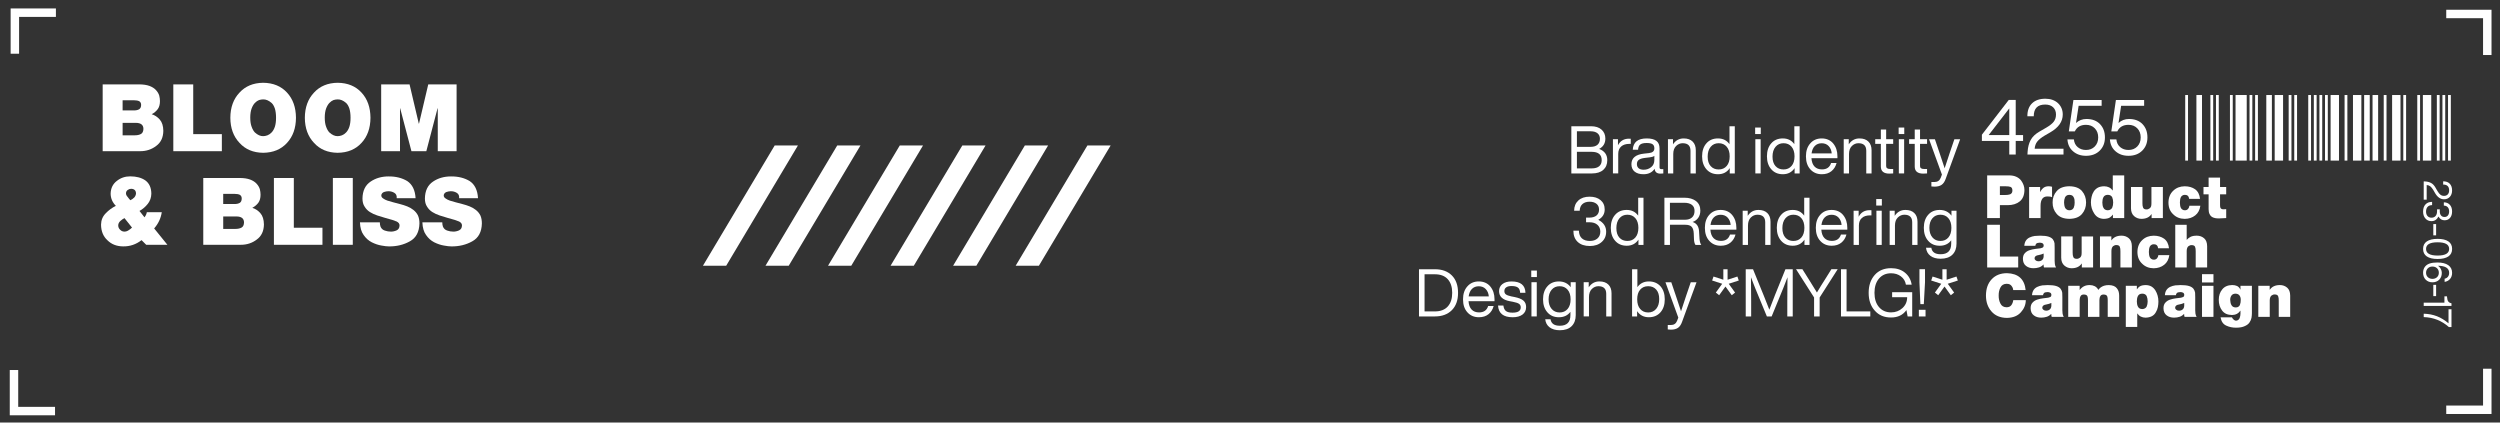 <?xml version="1.0" encoding="UTF-8"?>
<svg id="uuid-d033412a-e670-4b6b-8c23-2ca68a498b47" data-name="Layer 1" xmlns="http://www.w3.org/2000/svg" viewBox="0 0 1923 325.02">
  <rect x="0" y="0" width="1923" height="325.02" fill="#333333" stroke="none"/>
  <defs>
    <style>
      .uuid-47c38ef7-0c22-40d0-afad-96c6f0db2367 {
        fill: #fff;
        stroke-width: 0px;
      }
                    .st0{fill:#FFFFFF;}
	.st1{fill:#FFFFFF;}
	.st2{fill:#FFFFFF;}
    </style>
  </defs>
  <g>
    <polygon class="st2" points="558.57 204.42 540.69 204.42 595.89 111.89 613.77 111.89 558.57 204.42"/>
    <polygon class="st2" points="606.68 204.42 588.8 204.42 644 111.89 661.88 111.89 606.68 204.42"/>
    <polygon class="st2" points="654.78 204.42 636.91 204.42 692.11 111.89 709.99 111.89 654.78 204.42"/>
    <polygon class="st2" points="702.89 204.42 685.01 204.42 740.22 111.89 758.09 111.89 702.89 204.42"/>
    <polygon class="st2" points="751 204.42 733.12 204.42 788.32 111.89 806.2 111.89 751 204.42"/>
    <polygon class="st2" points="799.11 204.42 781.23 204.42 836.43 111.89 854.31 111.89 799.11 204.42"/>
  </g>
  <polygon class="uuid-47c38ef7-0c22-40d0-afad-96c6f0db2367" points="43 6.5 43 13 14.68 13 14.68 41.32 8.18 41.32 8.18 6.5 43 6.5"/>
  <polygon class="uuid-47c38ef7-0c22-40d0-afad-96c6f0db2367" points="1881.65 7.5 1881.65 14 1909.97 14 1909.97 42.32 1916.47 42.32 1916.47 7.5 1881.65 7.5"/>
  <polygon class="uuid-47c38ef7-0c22-40d0-afad-96c6f0db2367" points="42.33 319.44 42.33 312.95 14.01 312.95 14.01 284.62 7.51 284.62 7.51 319.44 42.33 319.44"/>
  <polygon class="uuid-47c38ef7-0c22-40d0-afad-96c6f0db2367" points="1881.65 318.44 1881.65 311.95 1909.97 311.95 1909.97 283.62 1916.47 283.62 1916.47 318.44 1881.65 318.44"/>
  <g>
    <rect class="uuid-47c38ef7-0c22-40d0-afad-96c6f0db2367" x="1680.87" y="73.09" width="2.15" height="50.44"/>
    <rect class="uuid-47c38ef7-0c22-40d0-afad-96c6f0db2367" x="1689.48" y="73.09" width="4.3" height="50.44"/>
    <rect class="uuid-47c38ef7-0c22-40d0-afad-96c6f0db2367" x="1700.23" y="73.09" width="2.15" height="50.44"/>
    <rect class="uuid-47c38ef7-0c22-40d0-afad-96c6f0db2367" x="1704.53" y="73.09" width="2.15" height="50.44"/>
    <rect class="uuid-47c38ef7-0c22-40d0-afad-96c6f0db2367" x="1715.28" y="73.09" width="2.15" height="50.44"/>
    <rect class="uuid-47c38ef7-0c22-40d0-afad-96c6f0db2367" x="1719.58" y="73.09" width="8.6" height="50.44"/>
    <rect class="uuid-47c38ef7-0c22-40d0-afad-96c6f0db2367" x="1730.34" y="73.09" width="2.15" height="50.44"/>
    <rect class="uuid-47c38ef7-0c22-40d0-afad-96c6f0db2367" x="1734.64" y="73.09" width="2.15" height="50.44"/>
    <rect class="uuid-47c38ef7-0c22-40d0-afad-96c6f0db2367" x="1743.24" y="73.09" width="4.3" height="50.44"/>
    <rect class="uuid-47c38ef7-0c22-40d0-afad-96c6f0db2367" x="1749.69" y="73.09" width="6.45" height="50.44"/>
    <rect class="uuid-47c38ef7-0c22-40d0-afad-96c6f0db2367" x="1760.44" y="73.09" width="2.15" height="50.44"/>
    <rect class="uuid-47c38ef7-0c22-40d0-afad-96c6f0db2367" x="1764.74" y="73.09" width="2.15" height="50.44"/>
    <rect class="uuid-47c38ef7-0c22-40d0-afad-96c6f0db2367" x="1775.5" y="73.09" width="2.15" height="50.44"/>
    <rect class="uuid-47c38ef7-0c22-40d0-afad-96c6f0db2367" x="1779.8" y="73.09" width="2.15" height="50.44"/>
    <rect class="uuid-47c38ef7-0c22-40d0-afad-96c6f0db2367" x="1784.1" y="73.09" width="2.15" height="50.44"/>
    <rect class="uuid-47c38ef7-0c22-40d0-afad-96c6f0db2367" x="1788.4" y="73.09" width="2.15" height="50.44"/>
    <rect class="uuid-47c38ef7-0c22-40d0-afad-96c6f0db2367" x="1792.7" y="73.09" width="6.45" height="50.44"/>
    <rect class="uuid-47c38ef7-0c22-40d0-afad-96c6f0db2367" x="1803.45" y="73.09" width="2.15" height="50.44"/>
    <rect class="uuid-47c38ef7-0c22-40d0-afad-96c6f0db2367" x="1809.91" y="73.09" width="6.45" height="50.44"/>
    <rect class="uuid-47c38ef7-0c22-40d0-afad-96c6f0db2367" x="1818.51" y="73.09" width="4.3" height="50.44"/>
    <rect class="uuid-47c38ef7-0c22-40d0-afad-96c6f0db2367" x="1824.96" y="73.09" width="4.3" height="50.44"/>
    <rect class="uuid-47c38ef7-0c22-40d0-afad-96c6f0db2367" x="1833.56" y="73.09" width="2.15" height="50.44"/>
    <rect class="uuid-47c38ef7-0c22-40d0-afad-96c6f0db2367" x="1840.01" y="73.09" width="6.45" height="50.44"/>
    <rect class="uuid-47c38ef7-0c22-40d0-afad-96c6f0db2367" x="1848.62" y="73.09" width="2.15" height="50.44"/>
    <rect class="uuid-47c38ef7-0c22-40d0-afad-96c6f0db2367" x="1859.37" y="73.09" width="2.15" height="50.44"/>
    <rect class="uuid-47c38ef7-0c22-40d0-afad-96c6f0db2367" x="1863.67" y="73.09" width="6.45" height="50.44"/>
    <rect class="uuid-47c38ef7-0c22-40d0-afad-96c6f0db2367" x="1874.42" y="73.09" width="2.15" height="50.44"/>
    <rect class="uuid-47c38ef7-0c22-40d0-afad-96c6f0db2367" x="1878.72" y="73.09" width="2.15" height="50.44"/>
    <rect class="uuid-47c38ef7-0c22-40d0-afad-96c6f0db2367" x="1883.03" y="73.09" width="2.15" height="50.44"/>
  </g>
  <g>
    <path class="st1" d="m78.98,64.9h27.81c3.34,0,6.1.41,8.28,1.23,2.09.8,3.72,1.85,4.9,3.16,1.18,1.29,2.02,2.68,2.5,4.18.37,1.48.56,2.91.56,4.29,0,2.55-.55,4.59-1.65,6.12-1.15,1.59-2.71,2.92-4.68,3.97,2.41.77,4.48,2.14,6.19,4.11,1.78,2.02,2.69,4.92,2.74,8.72-.09,5.13-1.92,8.99-5.5,11.57-3.5,2.7-7.61,4.04-12.32,4.04h-28.84v-51.4Zm15.33,20.04h8.67c1.72,0,3.08-.31,4.08-.92,1-.64,1.49-1.75,1.49-3.36,0-1.3-.5-2.24-1.49-2.83-1-.47-2.35-.71-4.08-.71h-8.67v7.81Zm0,19.13h9.58c1.79,0,3.3-.34,4.54-1.02,1.19-.66,1.81-1.95,1.89-3.87,0-3.07-1.91-4.63-5.73-4.68h-10.27v9.57Z"/>
    <path class="st1" d="m133.31,64.9h15.32v38.25h22.02v13.14h-37.34v-51.4Z"/>
    <path class="st1" d="m177.18,90.6c.04-8.02,2.4-14.47,7.05-19.37,4.5-4.94,10.56-7.46,18.19-7.56,7.72.09,13.84,2.61,18.36,7.56,4.54,4.9,6.83,11.36,6.88,19.37-.05,7.97-2.34,14.4-6.88,19.3-4.52,4.99-10.64,7.54-18.36,7.63-7.63-.09-13.69-2.64-18.19-7.63-4.65-4.9-7.01-11.33-7.05-19.3Zm15.32,0c0,2.8.35,5.11,1.06,6.94.66,1.86,1.5,3.31,2.52,4.37,2.14,1.93,4.25,2.87,6.34,2.82.98,0,2.07-.21,3.27-.63,1.16-.45,2.23-1.17,3.2-2.19,1.04-1.06,1.89-2.51,2.52-4.37.61-1.83.92-4.15.92-6.94s-.31-5.28-.92-7.16c-.64-1.88-1.48-3.3-2.52-4.27-2.18-1.88-4.34-2.78-6.48-2.71-.98,0-2.02.17-3.14.49-1.11.42-2.18,1.16-3.2,2.22-.48.49-.92,1.08-1.33,1.76-.43.71-.83,1.54-1.19,2.5-.7,1.88-1.06,4.26-1.06,7.16Z"/>
    <path class="st1" d="m234.49,90.6c.04-8.02,2.4-14.47,7.05-19.37,4.5-4.94,10.56-7.46,18.19-7.56,7.72.09,13.84,2.61,18.36,7.56,4.54,4.9,6.83,11.36,6.88,19.37-.05,7.97-2.34,14.4-6.88,19.3-4.52,4.99-10.64,7.54-18.36,7.63-7.63-.09-13.69-2.64-18.19-7.63-4.65-4.9-7.01-11.33-7.05-19.3Zm15.32,0c0,2.8.35,5.11,1.06,6.94.66,1.86,1.5,3.31,2.52,4.37,2.14,1.93,4.25,2.87,6.34,2.82.98,0,2.07-.21,3.27-.63,1.16-.45,2.23-1.17,3.2-2.19,1.04-1.06,1.89-2.51,2.52-4.37.61-1.83.92-4.15.92-6.94s-.31-5.28-.92-7.16c-.64-1.88-1.48-3.3-2.52-4.27-2.18-1.88-4.34-2.78-6.48-2.71-.98,0-2.02.17-3.14.49-1.11.42-2.18,1.16-3.2,2.22-.48.49-.92,1.08-1.33,1.76-.43.71-.83,1.54-1.19,2.5-.7,1.88-1.06,4.26-1.06,7.16Z"/>
    <path class="st1" d="m293.2,64.9h21.83l7.12,30.24h.14l7.12-30.24h21.8v51.4h-14.48v-32.98h-.17l-8.63,32.98h-11.45l-8.66-32.98h-.14v32.98h-14.48v-51.4Z"/>
    <path class="st1" d="m108.88,184.71c-4.22,3.3-8.97,4.91-14.24,4.81-4.88-.05-8.88-1.6-11.98-4.68-3.25-2.98-4.89-6.98-4.94-12.02.05-3.47,1.26-6.4,3.64-8.79,2.24-2.34,4.82-4.24,7.75-5.7-2.62-2.65-3.96-5.77-4.01-9.35.09-4.17,1.68-7.44,4.75-9.81,2.94-2.34,6.37-3.52,10.3-3.52,4.83,0,8.74,1.06,11.72,3.17,2.98,2.21,4.5,5.6,4.54,10.17-.05,2.93-.95,5.53-2.71,7.78-1.81,2.3-3.95,4.13-6.41,5.49l3.84,4.89c.98-1.24,1.58-2.54,1.8-3.9h11.5c-.68,4.61-2.63,8.76-5.85,12.46l10.17,12.57h-16.31l-3.58-3.58Zm-13.12-16.94c-1.03.49-2.08,1.22-3.15,2.18s-1.63,2.09-1.68,3.38c0,1.38.51,2.53,1.54,3.45.89.91,1.96,1.37,3.21,1.37,1.12,0,2.16-.33,3.14-.98.98-.59,1.89-1.29,2.73-2.11l-5.79-7.28Zm1.15-18.99c0,.87.41,1.75,1.23,2.64.65.92,1.35,1.78,2.12,2.6,1.12-.52,2.13-1.23,3.05-2.15.82-.96,1.25-2.02,1.3-3.17-.1-2.23-1.33-3.39-3.69-3.48-.97,0-1.85.29-2.64.88-.92.63-1.38,1.52-1.38,2.67Z"/>
    <path class="st1" d="m156.36,136.9h27.81c3.34,0,6.1.41,8.28,1.23,2.09.8,3.72,1.85,4.9,3.16,1.18,1.29,2.02,2.68,2.5,4.18.37,1.48.56,2.91.56,4.29,0,2.55-.55,4.59-1.65,6.12-1.15,1.59-2.71,2.92-4.68,3.97,2.41.77,4.48,2.14,6.19,4.11,1.78,2.02,2.69,4.92,2.74,8.72-.09,5.13-1.92,8.99-5.5,11.57-3.5,2.7-7.61,4.04-12.32,4.04h-28.84v-51.4Zm15.33,20.04h8.67c1.72,0,3.08-.31,4.08-.92,1-.64,1.49-1.75,1.49-3.36,0-1.3-.5-2.24-1.49-2.83-1-.47-2.35-.71-4.08-.71h-8.67v7.81Zm0,19.13h9.58c1.79,0,3.3-.34,4.54-1.02,1.19-.66,1.81-1.95,1.89-3.87,0-3.07-1.91-4.63-5.73-4.68h-10.27v9.57Z"/>
    <path class="st1" d="m210.69,136.9h15.32v38.25h22.02v13.14h-37.34v-51.4Z"/>
    <path class="st1" d="m256.04,136.9h15.32v51.4h-15.32v-51.4Z"/>
    <path class="st1" d="m292.18,171.03c0,1.29.18,2.42.54,3.38.65,1.48,1.76,2.47,3.31,2.96,1.48.52,2.99.78,4.54.78,1.43.05,2.91-.26,4.43-.91,1.5-.68,2.28-1.93,2.33-3.76.05-1.29-.68-2.32-2.18-3.09-1.57-.73-4.55-1.66-8.93-2.81-2.06-.56-4.08-1.18-6.05-1.86-2.06-.68-3.92-1.55-5.59-2.6-1.69-1.05-3.06-2.45-4.11-4.18-1.1-1.62-1.65-3.7-1.65-6.26.09-5.95,2.18-10.29,6.26-13.01,3.9-2.65,8.51-3.97,13.82-3.97,5.56-.05,10.35,1.15,14.37,3.58,3.9,2.6,6.04,6.98,6.4,13.15h-14.52c.18-1.91-.42-3.27-1.81-4.09-1.36-.84-2.87-1.26-4.53-1.26-1.14,0-2.31.21-3.51.63-.55.23-1.01.57-1.4,1.02-.41.47-.61,1.07-.61,1.79.09.87.58,1.58,1.47,2.14.84.63,1.93,1.18,3.27,1.65,2.84.87,6.08,1.76,9.71,2.67,1.93.49,3.78,1.09,5.55,1.79,1.74.68,3.32,1.59,4.75,2.74,1.45,1.15,2.6,2.54,3.44,4.18.77,1.73,1.16,3.77,1.16,6.12-.14,6.59-2.6,11.19-7.4,13.82-4.72,2.65-10.07,3.95-16.04,3.9-1.48,0-3.43-.22-5.83-.67-2.43-.42-4.9-1.25-7.4-2.5-2.48-1.27-4.57-3.14-6.28-5.63-1.74-2.39-2.67-5.63-2.81-9.71h15.28Z"/>
    <path class="st1" d="m340.2,171.03c0,1.29.18,2.42.54,3.38.65,1.48,1.76,2.47,3.31,2.96,1.48.52,2.99.78,4.54.78,1.43.05,2.91-.26,4.43-.91,1.5-.68,2.28-1.93,2.33-3.76.05-1.29-.68-2.32-2.18-3.09-1.57-.73-4.55-1.66-8.93-2.81-2.06-.56-4.08-1.18-6.05-1.86-2.06-.68-3.92-1.55-5.59-2.6-1.69-1.05-3.06-2.45-4.11-4.18-1.1-1.62-1.65-3.7-1.65-6.26.09-5.95,2.18-10.29,6.26-13.01,3.9-2.65,8.51-3.97,13.82-3.97,5.56-.05,10.35,1.15,14.37,3.58,3.9,2.6,6.04,6.98,6.4,13.15h-14.52c.18-1.91-.42-3.27-1.81-4.09-1.36-.84-2.87-1.26-4.53-1.26-1.14,0-2.31.21-3.51.63-.55.23-1.01.57-1.4,1.02-.41.47-.61,1.07-.61,1.79.09.87.58,1.58,1.47,2.14.84.63,1.93,1.18,3.27,1.65,2.84.87,6.08,1.76,9.71,2.67,1.93.49,3.78,1.09,5.55,1.79,1.74.68,3.32,1.59,4.75,2.74,1.45,1.15,2.6,2.54,3.44,4.18.77,1.73,1.16,3.77,1.16,6.12-.14,6.59-2.6,11.19-7.4,13.82-4.72,2.65-10.07,3.95-16.04,3.9-1.48,0-3.43-.22-5.83-.67-2.43-.42-4.9-1.25-7.4-2.5-2.48-1.27-4.57-3.14-6.28-5.63-1.74-2.39-2.67-5.63-2.81-9.71h15.28Z"/>
  </g>
  <g>
    <path class="uuid-47c38ef7-0c22-40d0-afad-96c6f0db2367" d="m1528.54,134.9h16.73c2.22,0,4.1.35,5.64,1.06,1.53.7,2.74,1.62,3.64,2.76,1.79,2.43,2.67,4.9,2.64,7.41-.03,3.92-1.23,6.85-3.59,8.78s-5.47,2.9-9.3,2.9h-5.98v9.93h-9.79v-32.84Zm9.79,15.09h4.04c1.42.03,2.69-.14,3.81-.52.54-.24.98-.61,1.32-1.1.29-.47.44-1.1.44-1.89-.03-1.47-.53-2.38-1.49-2.73-.98-.33-2.13-.48-3.46-.45h-4.67v6.7Z"/>
    <path class="uuid-47c38ef7-0c22-40d0-afad-96c6f0db2367" d="m1560.79,143.86h8.46v3.82h.09c.71-1.44,1.59-2.54,2.63-3.3,1-.73,2.29-1.1,3.87-1.1.88,0,1.75.12,2.59.36v8.04c-.42-.18-.89-.33-1.39-.45-.51-.09-1.2-.13-2.09-.13-3.54-.06-5.33,2.34-5.35,7.21v9.43h-8.8v-23.88Z"/>
    <path class="uuid-47c38ef7-0c22-40d0-afad-96c6f0db2367" d="m1604.61,155.8c0,3.4-1.04,6.31-3.11,8.73-2.06,2.48-5.32,3.75-9.77,3.81-4.4-.06-7.64-1.33-9.73-3.82-2.13-2.43-3.18-5.34-3.13-8.74-.04-3.44,1-6.36,3.13-8.76,2.09-2.44,5.33-3.69,9.73-3.75,4.46.06,7.71,1.31,9.77,3.75,2.07,2.4,3.11,5.32,3.11,8.77Zm-8.8,0c0-.65-.03-1.33-.09-2.05-.09-.71-.29-1.34-.58-1.89-.28-.6-.68-1.09-1.19-1.46-.58-.34-1.31-.52-2.2-.52s-1.54.17-2.06.52c-.58.38-1,.86-1.29,1.46-.51,1.23-.75,2.54-.72,3.94,0,.62.06,1.26.19,1.94.09.68.27,1.32.54,1.94.28.62.71,1.1,1.29,1.46.51.41,1.2.61,2.06.61s1.62-.2,2.2-.61c.51-.36.91-.85,1.19-1.46.48-1.26.71-2.55.68-3.87Z"/>
    <path class="uuid-47c38ef7-0c22-40d0-afad-96c6f0db2367" d="m1633.95,167.73h-8.68v-2.63h-.09c-.24.38-.54.73-.91,1.06-.36.38-.78.73-1.27,1.06-.49.34-1.12.61-1.91.79-.75.19-1.7.31-2.82.34-3.3-.1-5.77-1.49-7.42-4.16-1.67-2.54-2.51-5.38-2.51-8.51,0-1.44.17-2.88.52-4.31.3-1.44.84-2.77,1.62-4,.76-1.23,1.8-2.22,3.12-2.99,1.32-.7,2.96-1.07,4.92-1.1,2.86.03,5.04,1.1,6.54,3.21h.09v-11.59h8.8v32.84Zm-8.5-11.95c0-1.51-.25-2.87-.75-4.07-.29-.55-.71-1-1.26-1.33-.58-.34-1.29-.52-2.15-.52-1.62.03-2.73.65-3.34,1.85-.3.56-.51,1.19-.63,1.89-.12.71-.19,1.43-.19,2.18,0,.71.06,1.41.19,2.12.12.71.33,1.34.63,1.89.61,1.26,1.72,1.91,3.34,1.94.85,0,1.57-.2,2.15-.61.54-.33.96-.77,1.26-1.33.5-1.17.75-2.51.75-4.01h0Z"/>
    <path class="uuid-47c38ef7-0c22-40d0-afad-96c6f0db2367" d="m1663.69,167.73h-8.68v-3.03h-.09c-1.6,2.4-4.16,3.61-7.68,3.64-2.15,0-4.01-.67-5.59-2.02-1.63-1.36-2.46-3.39-2.49-6.09v-16.37h8.8v12.53c-.03,1.38.15,2.5.54,3.37.38.88,1.24,1.33,2.58,1.33.86.03,1.71-.28,2.56-.92.38-.3.7-.77.96-1.42.19-.58.28-1.34.28-2.27v-12.62h8.8v23.88Z"/>
    <path class="uuid-47c38ef7-0c22-40d0-afad-96c6f0db2367" d="m1683.88,152.93c-.1-.99-.43-1.74-.98-2.27-.54-.52-1.29-.79-2.24-.79-.83,0-1.48.17-1.96.52-.54.33-.94.77-1.2,1.33-.28.56-.46,1.19-.55,1.89-.12.74-.17,1.48-.17,2.23,0,.71.06,1.41.17,2.12.09.71.27,1.34.54,1.89.26.56.66,1,1.2,1.33.48.38,1.13.56,1.96.56.99,0,1.79-.35,2.42-1.06.59-.68.94-1.49,1.02-2.45h8.43c-.45,3.25-1.77,5.73-3.96,7.45-2.21,1.75-4.9,2.64-8.07,2.67-3.57-.03-6.51-1.18-8.81-3.46-2.44-2.2-3.67-5.22-3.7-9.05.03-3.83,1.26-6.89,3.7-9.16,2.31-2.23,5.24-3.36,8.81-3.39,3.12,0,5.78.76,7.99,2.29,2.16,1.59,3.42,4.04,3.79,7.37h-8.38Z"/>
    <path class="uuid-47c38ef7-0c22-40d0-afad-96c6f0db2367" d="m1707.66,143.86h4.73v5.61h-4.73v8.35c-.03,1.1.15,1.89.54,2.39.38.53,1.11.79,2.18.79.68,0,1.35-.04,2.01-.13v6.87c-1.84.06-3.72.15-5.65.27-.96,0-1.88-.07-2.76-.22-.91-.18-1.76-.48-2.54-.92-.77-.49-1.38-1.21-1.82-2.15-.51-.96-.76-2.22-.76-3.81v-11.44h-3.94v-5.61h3.94v-7.25h8.8v7.25Z"/>
    <path class="uuid-47c38ef7-0c22-40d0-afad-96c6f0db2367" d="m1528.54,172.9h9.79v24.44h14.07v8.4h-23.86v-32.84Z"/>
    <path class="uuid-47c38ef7-0c22-40d0-afad-96c6f0db2367" d="m1580.42,200.41c0,.89.06,1.81.18,2.75.12.92.42,1.78.9,2.57h-9.28c-.24-.76-.34-1.51-.31-2.25h-.09c-.99,1.06-2.12,1.8-3.41,2.2-1.35.43-2.77.65-4.26.65-2.29,0-4.18-.58-5.68-1.75-1.61-1.2-2.42-3.02-2.45-5.47,0-1.87.49-3.32,1.48-4.35.94-1.05,2.12-1.8,3.53-2.27,1.48-.49,2.97-.83,4.47-1.01s2.83-.34,4-.49c.34-.1.67-.2.97-.29.28-.09.55-.2.79-.31.49-.3.74-.81.74-1.53-.03-.82-.34-1.4-.92-1.73-.59-.31-1.28-.47-2.07-.47-1.37.03-2.27.29-2.73.78-.46.55-.7,1.1-.7,1.65h-8.49c.12-1.69.55-3.06,1.29-4.11.73-1.03,1.67-1.81,2.82-2.33,1.17-.55,2.47-.94,3.91-1.15,1.39-.15,2.77-.22,4.13-.22,2.79,0,4.97.25,6.55.76,1.57.52,2.67,1.24,3.31,2.13.67.88,1.08,1.88,1.24,2.99.06,1.12.09,2.27.09,3.44v9.82Zm-8.45-5.38c-1.19.53-2.45.91-3.77,1.15-2.15.27-3.22,1.13-3.22,2.59,0,.59.29,1.09.87,1.51.53.46,1.24.7,2.12.7,1.11,0,2.05-.32,2.8-.97.74-.62,1.14-1.54,1.2-2.77v-2.21Z"/>
    <path class="uuid-47c38ef7-0c22-40d0-afad-96c6f0db2367" d="m1610.01,205.73h-8.68v-3.03h-.09c-1.6,2.4-4.16,3.61-7.68,3.64-2.15,0-4.01-.67-5.59-2.02-1.63-1.36-2.46-3.39-2.49-6.09v-16.37h8.8v12.53c-.03,1.38.15,2.5.54,3.37.38.88,1.24,1.33,2.58,1.33.86.03,1.71-.28,2.56-.92.38-.3.7-.77.96-1.42.19-.58.28-1.34.28-2.27v-12.62h8.8v23.88Z"/>
    <path class="uuid-47c38ef7-0c22-40d0-afad-96c6f0db2367" d="m1615.28,181.86h8.77v3.03h.09c1.61-2.41,4.2-3.62,7.76-3.62,2.16,0,4.01.66,5.57,1.98,1.54,1.32,2.32,3.35,2.35,6.11v16.37h-8.8v-12.53c.03-1.41-.13-2.55-.49-3.42-.38-.85-1.25-1.28-2.63-1.28-.86-.03-1.68.25-2.46.83-.38.3-.7.76-.96,1.37-.25.65-.38,1.45-.38,2.41v12.62h-8.8v-23.88Z"/>
    <path class="uuid-47c38ef7-0c22-40d0-afad-96c6f0db2367" d="m1660.01,190.93c-.1-.99-.43-1.74-.98-2.27-.54-.52-1.29-.79-2.24-.79-.83,0-1.48.17-1.96.52-.54.33-.94.77-1.2,1.33-.28.56-.46,1.19-.55,1.89-.12.74-.17,1.48-.17,2.23,0,.71.06,1.41.17,2.12.09.71.27,1.33.54,1.89.26.55.66,1,1.2,1.33.48.38,1.13.56,1.96.56.99,0,1.79-.35,2.42-1.06.59-.68.94-1.49,1.02-2.45h8.43c-.45,3.25-1.77,5.73-3.96,7.45-2.21,1.75-4.9,2.64-8.07,2.67-3.57-.03-6.51-1.18-8.81-3.46-2.44-2.2-3.67-5.22-3.7-9.05.03-3.83,1.26-6.89,3.7-9.16,2.31-2.23,5.24-3.36,8.81-3.39,3.12,0,5.78.76,7.99,2.29,2.16,1.59,3.42,4.04,3.79,7.37h-8.38Z"/>
    <path class="uuid-47c38ef7-0c22-40d0-afad-96c6f0db2367" d="m1673.19,172.9h8.81v11.54h.09c.79-.96,1.79-1.73,3-2.31,1.18-.57,2.75-.85,4.72-.85,2.16,0,4.01.66,5.57,1.98,1.54,1.32,2.32,3.35,2.35,6.11v16.37h-8.8v-12.5c.03-1.41-.13-2.54-.49-3.41-.38-.85-1.25-1.28-2.63-1.28-.86-.03-1.68.25-2.46.83-.38.3-.7.75-.96,1.37-.25.64-.38,1.44-.38,2.4v12.59h-8.8v-32.84Z"/>
    <path class="uuid-47c38ef7-0c22-40d0-afad-96c6f0db2367" d="m1548.57,223.13c-.03-.35-.12-.8-.26-1.35-.17-.53-.44-1.04-.81-1.55-.35-.58-.86-1.07-1.52-1.44-.65-.33-1.5-.5-2.53-.5-2.23.06-3.8,1.01-4.72,2.86-.93,1.8-1.38,3.86-1.35,6.17-.03,2.31.42,4.37,1.35,6.17.91,1.88,2.49,2.83,4.72,2.86,1.62,0,2.84-.53,3.66-1.6.77-1.02,1.27-2.31,1.5-3.87h9.64c-.03,3.46-1.28,6.55-3.74,9.27-2.47,2.83-6.06,4.29-10.79,4.38-5.13-.06-9.1-1.73-11.9-5.01-2.81-3.19-4.22-7.25-4.22-12.2.03-5.27,1.49-9.44,4.4-12.51,2.86-3.1,6.77-4.66,11.73-4.69,8.73.24,13.53,4.58,14.4,13.02h-9.55Z"/>
    <path class="uuid-47c38ef7-0c22-40d0-afad-96c6f0db2367" d="m1586.35,238.41c0,.89.06,1.81.18,2.75.12.92.42,1.78.9,2.57h-9.28c-.24-.76-.34-1.51-.31-2.25h-.09c-.99,1.06-2.12,1.8-3.41,2.2-1.35.43-2.77.65-4.26.65-2.29,0-4.18-.58-5.68-1.75-1.61-1.2-2.42-3.02-2.45-5.47,0-1.87.49-3.32,1.48-4.35.94-1.05,2.12-1.8,3.53-2.27,1.48-.49,2.97-.83,4.47-1.01s2.83-.34,4-.49c.34-.1.67-.2.97-.29.28-.09.55-.2.79-.31.49-.3.74-.81.74-1.53-.03-.82-.34-1.4-.92-1.73-.59-.31-1.28-.47-2.07-.47-1.37.03-2.27.29-2.73.78-.46.55-.7,1.1-.7,1.65h-8.49c.12-1.69.55-3.06,1.29-4.11.73-1.03,1.67-1.81,2.82-2.33,1.17-.55,2.47-.94,3.91-1.15,1.39-.15,2.77-.22,4.13-.22,2.79,0,4.97.25,6.55.76,1.57.52,2.67,1.24,3.31,2.13.67.88,1.08,1.88,1.24,2.99.06,1.12.09,2.27.09,3.44v9.82Zm-8.45-5.38c-1.19.53-2.45.91-3.77,1.15-2.15.27-3.22,1.13-3.22,2.59,0,.59.29,1.09.87,1.51.53.46,1.24.7,2.12.7,1.11,0,2.05-.32,2.8-.97.74-.62,1.14-1.54,1.2-2.77v-2.21Z"/>
    <path class="uuid-47c38ef7-0c22-40d0-afad-96c6f0db2367" d="m1590.89,219.86h8.78v3.17h.09c1.87-2.58,4.48-3.83,7.82-3.75,1.32,0,2.58.3,3.77.9,1.2.66,2.09,1.59,2.67,2.81.09-.12.28-.36.58-.72.31-.4.79-.84,1.44-1.3.64-.45,1.45-.85,2.43-1.19,1.02-.33,2.25-.49,3.68-.49,2.93.06,5.01.91,6.22,2.56.62.79,1.06,1.65,1.32,2.58.25.97.37,1.95.37,2.94v16.37h-8.8v-12.9c.03-1.2-.11-2.2-.43-3.01-.39-.82-1.3-1.25-2.72-1.28-1.2,0-2.02.38-2.46,1.14-.52.81-.78,1.86-.78,3.14v12.9h-8.8v-12.9c.03-1.2-.11-2.2-.43-3.01-.39-.82-1.3-1.25-2.72-1.28-1.2,0-2.02.38-2.46,1.14-.52.81-.78,1.86-.78,3.14v12.9h-8.8v-23.88Z"/>
    <path class="uuid-47c38ef7-0c22-40d0-afad-96c6f0db2367" d="m1635.16,219.86h8.51v2.63h.09c.29-.43.62-.83.98-1.19.35-.4.76-.74,1.24-1.01.96-.64,2.47-.98,4.55-1.01,1.67.03,3.13.4,4.37,1.1,1.19.73,2.18,1.71,2.98,2.94,1.58,2.58,2.37,5.44,2.37,8.6,0,1.41-.14,2.83-.41,4.27-.29,1.44-.81,2.77-1.57,4-1.45,2.67-4.08,4.05-7.88,4.16-2.77-.03-4.88-1.1-6.33-3.22h-.09v10.34h-8.8v-31.6Zm8.5,11.98c0,.67.06,1.37.19,2.07.12.71.33,1.34.63,1.89.59,1.26,1.7,1.91,3.34,1.94.86,0,1.57-.2,2.15-.61.54-.33.96-.77,1.24-1.33.51-1.2.77-2.52.77-3.96,0-1.52-.26-2.89-.77-4.12-.28-.55-.69-1-1.24-1.33-.58-.34-1.29-.52-2.15-.52-1.63.03-2.75.65-3.34,1.85-.29.56-.5,1.19-.63,1.89-.12.74-.19,1.48-.19,2.23Z"/>
    <path class="uuid-47c38ef7-0c22-40d0-afad-96c6f0db2367" d="m1688.55,238.41c0,.89.06,1.81.18,2.75.12.92.42,1.78.9,2.57h-9.28c-.24-.76-.34-1.51-.31-2.25h-.09c-.99,1.06-2.12,1.8-3.41,2.2-1.35.43-2.77.65-4.26.65-2.29,0-4.18-.58-5.68-1.75-1.61-1.2-2.42-3.02-2.45-5.47,0-1.87.49-3.32,1.48-4.35.94-1.05,2.12-1.8,3.53-2.27,1.48-.49,2.97-.83,4.47-1.01s2.83-.34,4-.49c.34-.1.67-.2.97-.29.28-.09.55-.2.79-.31.49-.3.74-.81.74-1.53-.03-.82-.34-1.4-.92-1.73-.59-.31-1.28-.47-2.07-.47-1.37.03-2.27.29-2.73.78-.46.55-.7,1.1-.7,1.65h-8.49c.12-1.69.55-3.06,1.29-4.11.73-1.03,1.67-1.81,2.82-2.33,1.17-.55,2.47-.94,3.91-1.15,1.39-.15,2.77-.22,4.13-.22,2.79,0,4.97.25,6.55.76,1.57.52,2.67,1.24,3.31,2.13.67.88,1.08,1.88,1.24,2.99.06,1.12.09,2.27.09,3.44v9.82Zm-8.45-5.38c-1.19.53-2.45.91-3.77,1.15-2.15.27-3.22,1.13-3.22,2.59,0,.59.29,1.09.87,1.51.53.46,1.24.7,2.12.7,1.11,0,2.05-.32,2.8-.97.74-.62,1.14-1.54,1.2-2.77v-2.21Z"/>
    <path class="uuid-47c38ef7-0c22-40d0-afad-96c6f0db2367" d="m1702.59,217.27h-8.8v-6.38h8.8v6.38Zm-8.8,2.58h8.8v23.88h-8.8v-23.88Z"/>
    <path class="uuid-47c38ef7-0c22-40d0-afad-96c6f0db2367" d="m1732.17,240.68c0,1.17-.1,2.41-.3,3.72-.25,1.31-.78,2.55-1.61,3.72-.77,1.12-1.97,2.03-3.61,2.73-1.64.78-3.8,1.18-6.5,1.21-2.83.03-5.41-.51-7.74-1.61-2.38-1.08-3.82-3.19-4.33-6.34h8.73c.13.25.3.53.5.82.29.43.66.81,1.11,1.14.45.37.94.57,1.48.6.71-.03,1.31-.23,1.79-.61.44-.39.79-.86,1.07-1.42.41-1.23.61-2.38.61-3.46v-2.2h-.09c-1.5,2.17-3.62,3.28-6.38,3.32-3.47-.04-6.03-1.2-7.68-3.46-1.69-2.22-2.54-4.95-2.54-8.2s.89-5.9,2.67-8.04c1.72-2.17,4.28-3.29,7.68-3.35,1.38,0,2.64.25,3.77.76,1.14.58,1.96,1.49,2.47,2.72h.09v-2.9h8.8v20.82Zm-16.69-10.06c0,.65.08,1.32.23,2.03.12.72.34,1.35.65,1.89.61,1.26,1.73,1.91,3.36,1.94.89,0,1.59-.2,2.1-.58.54-.35.93-.81,1.14-1.4.45-1.19.66-2.49.63-3.92,0-1.38-.33-2.5-1-3.35-.67-.87-1.7-1.32-3.11-1.35-1.34.03-2.34.5-3.01,1.4-.67.92-1,2.03-1,3.35Z"/>
    <path class="uuid-47c38ef7-0c22-40d0-afad-96c6f0db2367" d="m1737.07,219.86h8.77v3.03h.09c1.61-2.41,4.2-3.62,7.76-3.62,2.16,0,4.01.66,5.57,1.98,1.54,1.32,2.32,3.35,2.35,6.11v16.37h-8.8v-12.53c.03-1.41-.13-2.55-.49-3.42-.38-.85-1.25-1.28-2.63-1.28-.86-.03-1.68.25-2.46.83-.38.3-.7.76-.96,1.37-.25.65-.38,1.45-.38,2.41v12.62h-8.8v-23.88Z"/>
  </g>
  <g>
    <path class="uuid-47c38ef7-0c22-40d0-afad-96c6f0db2367" d="m1550.49,103.91h5.66v4.48h-5.66v10.5h-4.96v-10.5h-21.06v-4.78l20.65-26.73h5.37v27.02Zm-4.96,0v-20.53l-15.87,20.53h15.87Z"/>
    <path class="uuid-47c38ef7-0c22-40d0-afad-96c6f0db2367" d="m1565.07,114.41h22.18v4.48h-27.73l.12-2.3c.24-3.46,1.02-6.43,2.36-8.91,1.34-2.48,3.6-4.64,6.79-6.49l5.31-3.07c2.67-1.57,4.57-3.11,5.69-4.6,1.12-1.49,1.68-3.3,1.68-5.43,0-2.32-.74-4.18-2.21-5.58-1.48-1.4-3.51-2.09-6.11-2.09-5.86,0-8.79,3.01-8.79,9.03h-4.9c-.04-4.29,1.16-7.61,3.6-9.97,2.44-2.36,5.84-3.54,10.21-3.54,3.97,0,7.2,1.12,9.68,3.36,2.48,2.32,3.72,5.25,3.72,8.79,0,5.43-3.19,9.99-9.56,13.69l-4.48,2.6c-2.6,1.57-4.46,3.1-5.61,4.57-1.14,1.47-1.79,3.29-1.95,5.46Z"/>
    <path class="uuid-47c38ef7-0c22-40d0-afad-96c6f0db2367" d="m1604.83,91.52c4.48,0,7.98,1.32,10.5,3.95,2.52,2.63,3.78,6.04,3.78,10.21s-1.32,7.51-3.95,10.15c-2.67,2.68-6.21,4.01-10.62,4.01-4.01,0-7.34-1.16-9.97-3.48-2.64-2.28-4.07-5.33-4.31-9.15h4.96c.24,2.52,1.22,4.5,2.95,5.96,1.73,1.46,3.85,2.18,6.37,2.18,2.75,0,5-.89,6.76-2.68,1.75-1.79,2.63-4.12,2.63-6.99s-.88-5.2-2.63-6.99c-1.75-1.79-4-2.68-6.76-2.68-4.13,0-7,1.69-8.61,5.07h-4.6l3.54-24.19h21.71v4.48h-17.7l-2.01,13.22c2.28-2.04,4.94-3.07,7.97-3.07Z"/>
    <path class="uuid-47c38ef7-0c22-40d0-afad-96c6f0db2367" d="m1637.52,91.52c4.48,0,7.98,1.32,10.5,3.95,2.52,2.63,3.78,6.04,3.78,10.21s-1.32,7.51-3.95,10.15c-2.67,2.68-6.21,4.01-10.62,4.01-4.01,0-7.34-1.16-9.97-3.48-2.64-2.28-4.07-5.33-4.31-9.15h4.96c.24,2.52,1.22,4.5,2.95,5.96,1.73,1.46,3.85,2.18,6.37,2.18,2.75,0,5-.89,6.76-2.68,1.75-1.79,2.63-4.12,2.63-6.99s-.88-5.2-2.63-6.99c-1.75-1.79-4-2.68-6.76-2.68-4.13,0-7,1.69-8.61,5.07h-4.6l3.54-24.19h21.71v4.48h-17.7l-2.01,13.22c2.28-2.04,4.94-3.07,7.97-3.07Z"/>
  </g>
  <g>
    <path class="uuid-47c38ef7-0c22-40d0-afad-96c6f0db2367" d="m1230.05,114.54c4.18,1.6,6.27,4.49,6.27,8.67,0,3.16-1.03,5.65-3.09,7.47-2.06,1.82-4.96,2.73-8.7,2.73h-15.86v-36.31h15.1c3.5,0,6.22.88,8.16,2.63,1.94,1.75,2.91,4.04,2.91,6.86,0,3.64-1.6,6.29-4.79,7.96Zm-6.58-13.57h-10.51v11.99h10.51c2.35,0,4.13-.54,5.35-1.63s1.84-2.62,1.84-4.59c0-1.8-.62-3.21-1.86-4.23-1.24-1.02-3.02-1.53-5.33-1.53Zm-10.51,28.56h11.37c2.52,0,4.43-.54,5.74-1.63,1.31-1.09,1.96-2.65,1.96-4.69,0-4.28-2.58-6.43-7.75-6.43h-11.32v12.75Z"/>
    <path class="uuid-47c38ef7-0c22-40d0-afad-96c6f0db2367" d="m1253,106.68c.68,0,1.14.02,1.38.05v3.93h-1.02c-2.72,0-4.84.67-6.35,2.01s-2.27,3.26-2.27,5.74v14.99h-4.08v-26.32h3.88v4.64c1.77-3.37,4.59-5.05,8.47-5.05Z"/>
    <path class="uuid-47c38ef7-0c22-40d0-afad-96c6f0db2367" d="m1277.94,130.09h1.48v3.32c-.68.1-1.43.15-2.24.15-2.75,0-4.23-1.26-4.44-3.77-1.84,2.82-4.69,4.23-8.57,4.23-2.89,0-5.16-.67-6.81-2.01-1.65-1.34-2.47-3.24-2.47-5.69,0-4.76,3.25-7.48,9.74-8.16l3.77-.41c2.75-.31,4.13-1.51,4.13-3.62,0-1.46-.45-2.52-1.35-3.16-.9-.65-2.42-.97-4.56-.97-2.28,0-3.92.38-4.92,1.15-1,.76-1.57,2.12-1.71,4.05h-4.08c.34-5.81,3.91-8.72,10.71-8.72s9.89,2.55,9.89,7.65v14.69c0,.85.48,1.27,1.43,1.27Zm-13.57.46c2.18,0,4.08-.66,5.71-1.99,1.63-1.29,2.45-3.14,2.45-5.56v-3.11c-.75.58-1.9.95-3.47,1.12l-3.83.46c-2.21.27-3.78.78-4.72,1.53-.94.75-1.4,1.82-1.4,3.21s.44,2.42,1.33,3.19c.88.77,2.19,1.15,3.93,1.15Z"/>
    <path class="uuid-47c38ef7-0c22-40d0-afad-96c6f0db2367" d="m1295.13,106.48c2.92,0,5.2.8,6.83,2.4,1.63,1.6,2.45,3.84,2.45,6.73v17.8h-4.08v-17.39c0-3.91-2.01-5.86-6.02-5.86-1.9,0-3.59.71-5.05,2.14s-2.19,3.5-2.19,6.22v14.89h-4.08v-26.32h3.88v3.93c2.01-3.03,4.76-4.54,8.26-4.54Z"/>
    <path class="uuid-47c38ef7-0c22-40d0-afad-96c6f0db2367" d="m1330.32,110.87v-13.77h4.08v36.31h-3.88v-4.08c-2.11,3.13-5.12,4.69-9.03,4.69-3.71,0-6.67-1.26-8.87-3.77-2.24-2.52-3.37-5.85-3.37-10s1.12-7.56,3.37-10.05c2.17-2.48,5.13-3.72,8.87-3.72s6.71,1.46,8.82,4.39Zm-14.48,16.88c1.53,1.73,3.59,2.6,6.17,2.6s4.64-.9,6.17-2.7c1.53-1.77,2.29-4.23,2.29-7.39s-.76-5.59-2.29-7.4c-1.53-1.8-3.59-2.7-6.17-2.7s-4.6.93-6.15,2.78c-1.55,1.85-2.32,4.36-2.32,7.52s.76,5.56,2.29,7.29Z"/>
    <path class="uuid-47c38ef7-0c22-40d0-afad-96c6f0db2367" d="m1354.39,103.11h-4.33v-5h4.33v5Zm-.1,30.29h-4.08v-26.32h4.08v26.32Z"/>
    <path class="uuid-47c38ef7-0c22-40d0-afad-96c6f0db2367" d="m1380.2,110.87v-13.77h4.08v36.31h-3.88v-4.08c-2.11,3.13-5.12,4.69-9.03,4.69-3.71,0-6.67-1.26-8.87-3.77-2.24-2.52-3.37-5.85-3.37-10s1.12-7.56,3.37-10.05c2.17-2.48,5.13-3.72,8.87-3.72s6.71,1.46,8.82,4.39Zm-14.48,16.88c1.53,1.73,3.59,2.6,6.17,2.6s4.64-.9,6.17-2.7c1.53-1.77,2.29-4.23,2.29-7.39s-.76-5.59-2.29-7.4c-1.53-1.8-3.59-2.7-6.17-2.7s-4.6.93-6.15,2.78c-1.55,1.85-2.32,4.36-2.32,7.52s.76,5.56,2.29,7.29Z"/>
    <path class="uuid-47c38ef7-0c22-40d0-afad-96c6f0db2367" d="m1413.35,120.25v1.43h-19.99c.2,2.86,1,5.01,2.4,6.45,1.39,1.45,3.3,2.17,5.71,2.17,3.64,0,5.97-1.63,6.99-4.9h4.23c-.71,2.65-2.04,4.75-3.98,6.3-1.94,1.55-4.39,2.32-7.34,2.32-3.64,0-6.58-1.24-8.82-3.72-2.28-2.48-3.42-5.83-3.42-10.05s1.12-7.48,3.37-10c2.21-2.52,5.13-3.77,8.77-3.77s6.73,1.31,8.87,3.93c2.14,2.62,3.21,5.9,3.21,9.84Zm-12.09-10.05c-2.14,0-3.89.67-5.25,2.01-1.36,1.34-2.21,3.27-2.55,5.79h15.5c-.2-2.31-.99-4.19-2.35-5.64-1.36-1.44-3.15-2.17-5.36-2.17Z"/>
    <path class="uuid-47c38ef7-0c22-40d0-afad-96c6f0db2367" d="m1430.33,106.48c2.92,0,5.2.8,6.83,2.4,1.63,1.6,2.45,3.84,2.45,6.73v17.8h-4.08v-17.39c0-3.91-2.01-5.86-6.02-5.86-1.9,0-3.59.71-5.05,2.14s-2.19,3.5-2.19,6.22v14.89h-4.08v-26.32h3.88v3.93c2.01-3.03,4.76-4.54,8.26-4.54Z"/>
    <path class="uuid-47c38ef7-0c22-40d0-afad-96c6f0db2367" d="m1456.24,107.09v3.57h-5.41v17.08c0,1.5,1,2.24,3.01,2.24h2.4v3.42c-1.12.1-2.09.15-2.91.15-4.39,0-6.58-1.82-6.58-5.46v-17.44h-4.33v-3.57h4.33v-7.45h4.08v7.45h5.41Z"/>
    <path class="uuid-47c38ef7-0c22-40d0-afad-96c6f0db2367" d="m1464.76,103.11h-4.33v-5h4.33v5Zm-.1,30.29h-4.08v-26.32h4.08v26.32Z"/>
    <path class="uuid-47c38ef7-0c22-40d0-afad-96c6f0db2367" d="m1482.3,107.09v3.57h-5.41v17.08c0,1.5,1,2.24,3.01,2.24h2.4v3.42c-1.12.1-2.09.15-2.91.15-4.39,0-6.58-1.82-6.58-5.46v-17.44h-4.33v-3.57h4.33v-7.45h4.08v7.45h5.41Z"/>
    <path class="uuid-47c38ef7-0c22-40d0-afad-96c6f0db2367" d="m1499.59,118.01l3.72-10.91h4.44l-11.12,30.45c-.78,2.21-1.85,3.76-3.21,4.67-1.36.9-3.15,1.35-5.35,1.35-.75,0-1.56-.05-2.45-.15v-3.42h2.4c2.35,0,3.94-1.09,4.79-3.26l.92-2.45-9.89-27.18h4.49l3.72,10.96c1.33,3.88,2.58,7.67,3.77,11.37.99-3.16,2.24-6.97,3.77-11.42Z"/>
    <path class="uuid-47c38ef7-0c22-40d0-afad-96c6f0db2367" d="m1229.39,169.08c4.05,2.11,6.07,5.15,6.07,9.13,0,3.3-1.16,5.95-3.47,7.96-2.28,2.04-5.29,3.06-9.03,3.06-4.05,0-7.18-1.05-9.41-3.16-2.23-2.11-3.32-4.98-3.29-8.62h4.23c.07,2.58.83,4.55,2.29,5.89,1.46,1.34,3.52,2.01,6.17,2.01,2.45,0,4.39-.65,5.84-1.94,1.44-1.29,2.17-3.03,2.17-5.2s-.74-3.97-2.22-5.28c-1.48-1.31-3.49-1.96-6.04-1.96h-2.7v-3.57h2.45c2.41,0,4.27-.54,5.58-1.63,1.31-1.09,1.96-2.6,1.96-4.54s-.66-3.39-1.96-4.46c-1.31-1.07-3.08-1.61-5.33-1.61s-4.09.59-5.43,1.76c-1.34,1.17-2.07,2.9-2.17,5.18h-4.28c.03-3.3,1.11-5.92,3.24-7.88,2.12-1.96,5.01-2.93,8.64-2.93s6.32.88,8.44,2.63c2.12,1.75,3.19,4.16,3.19,7.22,0,3.47-1.65,6.12-4.95,7.96Z"/>
    <path class="uuid-47c38ef7-0c22-40d0-afad-96c6f0db2367" d="m1260.09,165.87v-13.77h4.08v36.31h-3.88v-4.08c-2.11,3.13-5.12,4.69-9.03,4.69-3.71,0-6.67-1.26-8.87-3.77-2.24-2.52-3.37-5.85-3.37-10s1.12-7.56,3.37-10.05c2.17-2.48,5.13-3.72,8.87-3.72s6.71,1.46,8.82,4.39Zm-14.48,16.88c1.53,1.73,3.59,2.6,6.17,2.6s4.64-.9,6.17-2.7c1.53-1.77,2.29-4.23,2.29-7.39s-.76-5.59-2.29-7.4c-1.53-1.8-3.59-2.7-6.17-2.7s-4.6.93-6.15,2.78c-1.55,1.85-2.32,4.36-2.32,7.52s.76,5.56,2.29,7.29Z"/>
    <path class="uuid-47c38ef7-0c22-40d0-afad-96c6f0db2367" d="m1306.91,177.9l.36,5.86c.17,2.04.61,3.59,1.33,4.64h-4.44c-.75-1.09-1.14-2.7-1.17-4.85l-.15-3.88c-.1-2.45-.65-4.19-1.63-5.23-.99-1.04-2.6-1.55-4.85-1.55h-11.83v15.5h-4.28v-36.31h15.35c3.74,0,6.72.87,8.95,2.6,2.23,1.73,3.34,4.17,3.34,7.29,0,2.21-.54,4.07-1.61,5.58-1.07,1.51-2.52,2.58-4.36,3.19,3.06.95,4.73,3.33,5,7.14Zm-22.39-8.87h11.58c2.28,0,4.07-.59,5.38-1.76,1.31-1.17,1.96-2.85,1.96-5.02s-.69-3.64-2.07-4.69c-1.38-1.05-3.31-1.58-5.79-1.58h-11.07v13.06Z"/>
    <path class="uuid-47c38ef7-0c22-40d0-afad-96c6f0db2367" d="m1335.62,175.25v1.43h-19.99c.2,2.86,1,5.01,2.4,6.45,1.39,1.45,3.3,2.17,5.71,2.17,3.64,0,5.97-1.63,6.99-4.9h4.23c-.71,2.65-2.04,4.75-3.98,6.3-1.94,1.55-4.39,2.32-7.34,2.32-3.64,0-6.58-1.24-8.82-3.72-2.28-2.48-3.42-5.83-3.42-10.05s1.12-7.48,3.37-10c2.21-2.52,5.13-3.77,8.77-3.77s6.73,1.31,8.87,3.93c2.14,2.62,3.21,5.9,3.21,9.84Zm-12.09-10.05c-2.14,0-3.89.67-5.25,2.01-1.36,1.34-2.21,3.27-2.55,5.79h15.5c-.2-2.31-.99-4.19-2.35-5.64-1.36-1.44-3.15-2.17-5.36-2.17Z"/>
    <path class="uuid-47c38ef7-0c22-40d0-afad-96c6f0db2367" d="m1352.61,161.48c2.92,0,5.2.8,6.83,2.4,1.63,1.6,2.45,3.84,2.45,6.73v17.8h-4.08v-17.39c0-3.91-2.01-5.86-6.02-5.86-1.9,0-3.59.71-5.05,2.14s-2.19,3.5-2.19,6.22v14.89h-4.08v-26.32h3.88v3.93c2.01-3.03,4.76-4.54,8.26-4.54Z"/>
    <path class="uuid-47c38ef7-0c22-40d0-afad-96c6f0db2367" d="m1387.79,165.87v-13.77h4.08v36.31h-3.88v-4.08c-2.11,3.13-5.12,4.69-9.03,4.69-3.71,0-6.67-1.26-8.87-3.77-2.24-2.52-3.37-5.85-3.37-10s1.12-7.56,3.37-10.05c2.17-2.48,5.13-3.72,8.87-3.72s6.71,1.46,8.82,4.39Zm-14.48,16.88c1.53,1.73,3.59,2.6,6.17,2.6s4.64-.9,6.17-2.7c1.53-1.77,2.29-4.23,2.29-7.39s-.76-5.59-2.29-7.4c-1.53-1.8-3.59-2.7-6.17-2.7s-4.6.93-6.15,2.78c-1.55,1.85-2.32,4.36-2.32,7.52s.76,5.56,2.29,7.29Z"/>
    <path class="uuid-47c38ef7-0c22-40d0-afad-96c6f0db2367" d="m1420.95,175.25v1.43h-19.99c.2,2.86,1,5.01,2.4,6.45,1.39,1.45,3.3,2.17,5.71,2.17,3.64,0,5.97-1.63,6.99-4.9h4.23c-.71,2.65-2.04,4.75-3.98,6.3-1.94,1.55-4.39,2.32-7.34,2.32-3.64,0-6.58-1.24-8.82-3.72-2.28-2.48-3.42-5.83-3.42-10.05s1.12-7.48,3.37-10c2.21-2.52,5.13-3.77,8.77-3.77s6.73,1.31,8.87,3.93c2.14,2.62,3.21,5.9,3.21,9.84Zm-12.09-10.05c-2.14,0-3.89.67-5.25,2.01-1.36,1.34-2.21,3.27-2.55,5.79h15.5c-.2-2.31-.99-4.19-2.35-5.64-1.36-1.44-3.15-2.17-5.36-2.17Z"/>
    <path class="uuid-47c38ef7-0c22-40d0-afad-96c6f0db2367" d="m1438.13,161.68c.68,0,1.14.02,1.38.05v3.93h-1.02c-2.72,0-4.84.67-6.35,2.01s-2.27,3.26-2.27,5.74v14.99h-4.08v-26.32h3.88v4.64c1.77-3.37,4.59-5.05,8.47-5.05Z"/>
    <path class="uuid-47c38ef7-0c22-40d0-afad-96c6f0db2367" d="m1447.52,158.11h-4.33v-5h4.33v5Zm-.1,30.29h-4.08v-26.32h4.08v26.32Z"/>
    <path class="uuid-47c38ef7-0c22-40d0-afad-96c6f0db2367" d="m1465.67,161.48c2.92,0,5.2.8,6.83,2.4,1.63,1.6,2.45,3.84,2.45,6.73v17.8h-4.08v-17.39c0-3.91-2.01-5.86-6.02-5.86-1.9,0-3.59.71-5.05,2.14s-2.19,3.5-2.19,6.22v14.89h-4.08v-26.32h3.88v3.93c2.01-3.03,4.76-4.54,8.26-4.54Z"/>
    <path class="uuid-47c38ef7-0c22-40d0-afad-96c6f0db2367" d="m1501.07,165.92v-3.83h3.88v25.3c0,3.6-1.05,6.44-3.16,8.52-2.11,2.07-5.13,3.11-9.08,3.11-3.26,0-5.88-.75-7.85-2.24-1.97-1.5-3.09-3.57-3.37-6.22h4.08c.51,3.33,2.89,5,7.14,5,5.44,0,8.16-2.72,8.16-8.16v-2.55c-2.07,2.79-5.02,4.18-8.82,4.18s-6.67-1.26-8.87-3.77c-2.24-2.52-3.37-5.85-3.37-10s1.12-7.56,3.37-10.05c2.17-2.48,5.13-3.72,8.87-3.72s6.92,1.48,9.03,4.44Zm-8.52,19.43c2.58,0,4.64-.9,6.17-2.7,1.53-1.8,2.29-4.27,2.29-7.39s-.76-5.59-2.29-7.4c-1.53-1.8-3.59-2.7-6.17-2.7s-4.6.92-6.15,2.75c-1.55,1.84-2.32,4.28-2.32,7.34s.77,5.51,2.32,7.34c1.55,1.84,3.6,2.75,6.15,2.75Z"/>
    <path class="uuid-47c38ef7-0c22-40d0-afad-96c6f0db2367" d="m1091.49,207.1h12.24c5.51,0,9.86,1.6,13.06,4.79,3.16,3.2,4.74,7.65,4.74,13.36s-1.58,10.08-4.74,13.31c-3.23,3.23-7.58,4.84-13.06,4.84h-12.24v-36.31Zm4.28,32.44h7.96c4.28,0,7.57-1.26,9.87-3.77,2.29-2.52,3.44-6.02,3.44-10.51s-1.15-7.99-3.44-10.51c-2.29-2.52-5.58-3.77-9.87-3.77h-7.96v28.56Z"/>
    <path class="uuid-47c38ef7-0c22-40d0-afad-96c6f0db2367" d="m1149.58,230.25v1.43h-19.99c.2,2.86,1,5.01,2.4,6.45,1.39,1.45,3.3,2.17,5.71,2.17,3.64,0,5.97-1.63,6.99-4.9h4.23c-.71,2.65-2.04,4.75-3.98,6.3-1.94,1.55-4.39,2.32-7.34,2.32-3.64,0-6.58-1.24-8.82-3.72-2.28-2.48-3.42-5.83-3.42-10.05s1.12-7.48,3.37-10c2.21-2.52,5.13-3.77,8.77-3.77s6.73,1.31,8.87,3.93c2.14,2.62,3.21,5.9,3.21,9.84Zm-12.09-10.05c-2.14,0-3.89.67-5.25,2.01-1.36,1.34-2.21,3.27-2.55,5.79h15.5c-.2-2.31-.99-4.19-2.35-5.63-1.36-1.45-3.15-2.17-5.36-2.17Z"/>
    <path class="uuid-47c38ef7-0c22-40d0-afad-96c6f0db2367" d="m1163.45,244.02c-7.04,0-10.76-2.99-11.17-8.98h4.13c.24,1.97.89,3.38,1.96,4.21s2.76,1.25,5.07,1.25c4.22,0,6.32-1.36,6.32-4.08,0-1.19-.43-2.09-1.3-2.7-.87-.61-2.44-1.14-4.72-1.58l-2.45-.46c-5.47-1.02-8.21-3.6-8.21-7.75,0-2.28.86-4.09,2.58-5.43s4.05-2.01,7.01-2.01c6.97,0,10.54,2.91,10.71,8.72h-4.08c-.1-1.9-.68-3.25-1.73-4.03-1.05-.78-2.69-1.17-4.9-1.17-1.77,0-3.13.34-4.08,1.02-.95.68-1.43,1.63-1.43,2.86,0,1.16.41,2.02,1.22,2.6s2.18,1.07,4.08,1.48l2.35.46c3.23.65,5.55,1.56,6.96,2.75,1.41,1.19,2.12,2.86,2.12,5,0,2.48-.93,4.41-2.78,5.79-1.85,1.38-4.41,2.07-7.68,2.07Z"/>
    <path class="uuid-47c38ef7-0c22-40d0-afad-96c6f0db2367" d="m1182.17,213.11h-4.33v-5h4.33v5Zm-.1,30.29h-4.08v-26.32h4.08v26.32Z"/>
    <path class="uuid-47c38ef7-0c22-40d0-afad-96c6f0db2367" d="m1208.17,220.92v-3.83h3.88v25.3c0,3.6-1.05,6.44-3.16,8.52-2.11,2.07-5.13,3.11-9.08,3.11-3.26,0-5.88-.75-7.85-2.24-1.97-1.5-3.09-3.57-3.37-6.22h4.08c.51,3.33,2.89,5,7.14,5,5.44,0,8.16-2.72,8.16-8.16v-2.55c-2.07,2.79-5.02,4.18-8.82,4.18s-6.67-1.26-8.87-3.77c-2.24-2.52-3.37-5.85-3.37-10s1.12-7.56,3.37-10.05c2.17-2.48,5.13-3.72,8.87-3.72s6.92,1.48,9.03,4.44Zm-8.52,19.43c2.58,0,4.64-.9,6.17-2.7s2.29-4.27,2.29-7.4-.76-5.59-2.29-7.39c-1.53-1.8-3.59-2.7-6.17-2.7s-4.6.92-6.15,2.75c-1.55,1.84-2.32,4.28-2.32,7.34s.77,5.51,2.32,7.34c1.55,1.84,3.6,2.75,6.15,2.75Z"/>
    <path class="uuid-47c38ef7-0c22-40d0-afad-96c6f0db2367" d="m1230.31,216.48c2.92,0,5.2.8,6.83,2.4,1.63,1.6,2.45,3.84,2.45,6.73v17.8h-4.08v-17.39c0-3.91-2.01-5.87-6.02-5.87-1.9,0-3.59.71-5.05,2.14-1.46,1.43-2.19,3.5-2.19,6.22v14.89h-4.08v-26.32h3.88v3.93c2.01-3.03,4.76-4.54,8.26-4.54Z"/>
    <path class="uuid-47c38ef7-0c22-40d0-afad-96c6f0db2367" d="m1268.3,216.48c3.71,0,6.68,1.24,8.92,3.72,2.21,2.52,3.32,5.87,3.32,10.05s-1.11,7.48-3.32,10c-2.24,2.52-5.22,3.77-8.92,3.77-3.91,0-6.92-1.56-9.03-4.69v4.08h-3.88v-36.31h4.08v13.77c2.11-2.92,5.05-4.39,8.82-4.39Zm-.51,23.87c2.55,0,4.6-.93,6.15-2.78,1.55-1.85,2.32-4.36,2.32-7.52s-.76-5.52-2.27-7.27c-1.51-1.75-3.58-2.63-6.2-2.63s-4.64.88-6.17,2.65c-1.53,1.77-2.29,4.25-2.29,7.45s.76,5.63,2.29,7.4c1.53,1.8,3.59,2.7,6.17,2.7Z"/>
    <path class="uuid-47c38ef7-0c22-40d0-afad-96c6f0db2367" d="m1296.81,228.01l3.72-10.91h4.44l-11.12,30.45c-.78,2.21-1.85,3.77-3.21,4.67-1.36.9-3.15,1.35-5.35,1.35-.75,0-1.56-.05-2.45-.15v-3.42h2.4c2.35,0,3.94-1.09,4.79-3.26l.92-2.45-9.89-27.18h4.49l3.72,10.97c1.33,3.88,2.58,7.67,3.77,11.37.99-3.16,2.24-6.97,3.77-11.42Z"/>
    <path class="uuid-47c38ef7-0c22-40d0-afad-96c6f0db2367" d="m1327.21,220.41l-4.84,6.68-2.55-2.04,4.9-6.78-7.75-2.5,1.07-3.06,7.55,2.45v-8.06h3.26v8.06l7.55-2.45,1.07,3.06-7.75,2.5,4.9,6.78-2.55,2.04-4.84-6.68Z"/>
    <path class="uuid-47c38ef7-0c22-40d0-afad-96c6f0db2367" d="m1365.25,227.14l8.11-20.04h5.61v36.31h-4.18v-11.63c0-7.65.05-13.82.15-18.51-.82,2.24-1.89,5-3.21,8.26l-8.98,21.88h-3.67l-9.03-21.88c-1.33-3.26-2.4-6.02-3.21-8.26.1,4.69.15,10.86.15,18.51v11.63h-4.18v-36.31h5.61l8.42,20.66c1.26,3.09,2.63,6.58,4.13,10.46,2.07-5.51,3.5-9.2,4.28-11.07Z"/>
    <path class="uuid-47c38ef7-0c22-40d0-afad-96c6f0db2367" d="m1403.4,215.56l5.3-8.47h4.84l-13.87,21.73v14.59h-4.28v-14.59l-13.87-21.73h4.9l5.35,8.52c2.31,3.6,4.25,6.73,5.81,9.38,2.18-3.67,4.11-6.82,5.81-9.43Z"/>
    <path class="uuid-47c38ef7-0c22-40d0-afad-96c6f0db2367" d="m1420.38,207.1v32.44h18.26v3.88h-22.54v-36.31h4.28Z"/>
    <path class="uuid-47c38ef7-0c22-40d0-afad-96c6f0db2367" d="m1455.42,228.62v-3.88h15.45v18.67h-3.52l-.92-4.9c-2.69,3.81-6.65,5.71-11.88,5.71s-9.35-1.75-12.44-5.25c-3.16-3.47-4.74-8.04-4.74-13.72s1.56-10.23,4.69-13.77c3.09-3.47,7.28-5.2,12.55-5.2,4.32,0,7.89,1.16,10.71,3.47,2.82,2.31,4.54,5.39,5.15,9.23h-4.44c-.44-2.69-1.73-4.83-3.88-6.43-2.07-1.56-4.59-2.35-7.55-2.35-3.88,0-6.97,1.36-9.28,4.08-2.31,2.72-3.47,6.38-3.47,10.96s1.16,8.25,3.47,10.96c2.31,2.72,5.41,4.08,9.28,4.08,3.43,0,6.36-1.1,8.77-3.31s3.62-5,3.62-8.36h-11.58Z"/>
    <path class="uuid-47c38ef7-0c22-40d0-afad-96c6f0db2367" d="m1481.13,243.41h-5.15v-5.1h5.15v5.1Zm-1.33-9.49h-2.65l-.71-16.83v-10h4.28v10l-.92,16.83Z"/>
    <path class="uuid-47c38ef7-0c22-40d0-afad-96c6f0db2367" d="m1495.71,220.41l-4.84,6.68-2.55-2.04,4.9-6.78-7.75-2.5,1.07-3.06,7.55,2.45v-8.06h3.26v8.06l7.55-2.45,1.07,3.06-7.75,2.5,4.9,6.78-2.55,2.04-4.84-6.68Z"/>
  </g>
  <g>
    <path class="uuid-47c38ef7-0c22-40d0-afad-96c6f0db2367" d="m1866.6,142.33v11.28h-2.28v-14.1l1.17.06c1.76.12,3.27.52,4.53,1.2s2.36,1.83,3.3,3.45l1.56,2.7c.8,1.36,1.58,2.32,2.34,2.89.76.57,1.68.86,2.76.86,1.18,0,2.12-.38,2.83-1.12s1.06-1.79,1.06-3.11c0-2.98-1.53-4.47-4.59-4.47v-2.49c2.18-.02,3.87.59,5.07,1.83s1.8,2.97,1.8,5.19c0,2.02-.57,3.66-1.71,4.92-1.18,1.26-2.67,1.89-4.47,1.89-2.76,0-5.08-1.62-6.96-4.86l-1.32-2.28c-.8-1.32-1.58-2.27-2.33-2.85s-1.67-.91-2.77-.99Z"/>
    <path class="uuid-47c38ef7-0c22-40d0-afad-96c6f0db2367" d="m1875.69,166.54c-1.24,2.38-3.03,3.57-5.37,3.57-1.94,0-3.5-.68-4.68-2.04-1.2-1.34-1.8-3.11-1.8-5.31,0-2.38.62-4.23,1.86-5.54,1.24-1.31,2.93-1.96,5.07-1.94v2.49c-1.52.04-2.68.49-3.46,1.35-.79.86-1.19,2.07-1.19,3.63,0,1.44.38,2.58,1.14,3.43.76.85,1.78,1.28,3.06,1.28s2.33-.44,3.11-1.31c.77-.87,1.15-2.05,1.15-3.55v-1.59h2.1v1.44c0,1.42.32,2.52.96,3.29.64.77,1.53,1.16,2.67,1.16s2-.39,2.62-1.16.94-1.81.94-3.13-.34-2.41-1.03-3.2c-.69-.79-1.71-1.21-3.04-1.27v-2.52c1.94.02,3.48.66,4.63,1.91,1.15,1.25,1.72,2.94,1.72,5.08s-.51,3.71-1.54,4.96-2.45,1.88-4.25,1.88c-2.04,0-3.6-.97-4.68-2.91Z"/>
    <path class="uuid-47c38ef7-0c22-40d0-afad-96c6f0db2367" d="m1871.7,181.03v-8.67h2.16v8.67h-2.16Z"/>
    <path class="uuid-47c38ef7-0c22-40d0-afad-96c6f0db2367" d="m1866.72,197.26c-1.92-1.3-2.88-3.23-2.88-5.79s.96-4.51,2.88-5.79c1.94-1.3,4.7-1.95,8.28-1.95s6.34.65,8.28,1.95c1.92,1.28,2.88,3.21,2.88,5.79s-.96,4.49-2.88,5.79c-1.94,1.3-4.7,1.95-8.28,1.95s-6.34-.65-8.28-1.95Zm17.16-5.79c0-3.4-2.96-5.1-8.88-5.1s-8.88,1.7-8.88,5.1,2.96,5.1,8.88,5.1,8.88-1.7,8.88-5.1Z"/>
    <path class="uuid-47c38ef7-0c22-40d0-afad-96c6f0db2367" d="m1878.24,209.86c0,2.24-.68,4.02-2.04,5.34-1.36,1.3-3.08,1.95-5.16,1.95s-3.8-.66-5.16-1.98c-1.36-1.36-2.04-3.15-2.04-5.37,0-1.86.5-3.43,1.5-4.71.94-1.16,2.19-1.98,3.74-2.46,1.55-.48,3.5-.72,5.83-.72,3.54,0,6.3.68,8.28,2.05,1.98,1.37,2.97,3.33,2.97,5.9,0,1.86-.51,3.41-1.53,4.65-1.02,1.24-2.43,2.02-4.23,2.34v-2.46c1.12-.24,1.98-.76,2.58-1.55.6-.79.9-1.78.9-2.98,0-3.56-2.85-5.37-8.55-5.43.86.58,1.56,1.38,2.1,2.39.54,1.01.81,2.02.81,3.04Zm-10.74-3.48c-.92.9-1.38,2.04-1.38,3.42s.46,2.53,1.38,3.39c.94.88,2.12,1.32,3.54,1.32s2.6-.44,3.54-1.32c.92-.86,1.38-1.99,1.38-3.39s-.45-2.52-1.35-3.42c-.94-.9-2.13-1.35-3.57-1.35s-2.64.45-3.54,1.35Z"/>
    <path class="uuid-47c38ef7-0c22-40d0-afad-96c6f0db2367" d="m1871.7,227.77v-8.67h2.16v8.67h-2.16Z"/>
    <path class="uuid-47c38ef7-0c22-40d0-afad-96c6f0db2367" d="m1885.68,233.29v2.04h-21.36v-2.52h15.93v-4.86h1.98l.03.48c.1,1.52.4,2.65.9,3.39.5.74,1.34,1.23,2.52,1.47Z"/>
    <path class="uuid-47c38ef7-0c22-40d0-afad-96c6f0db2367" d="m1883.4,237.88h2.28v13.71h-1.98c-5.52-4.92-11.98-7.48-19.38-7.68v-2.61c3.7.1,7.08.75,10.16,1.94,3.07,1.19,6.04,3,8.92,5.45v-10.8Z"/>
  </g>
</svg>
